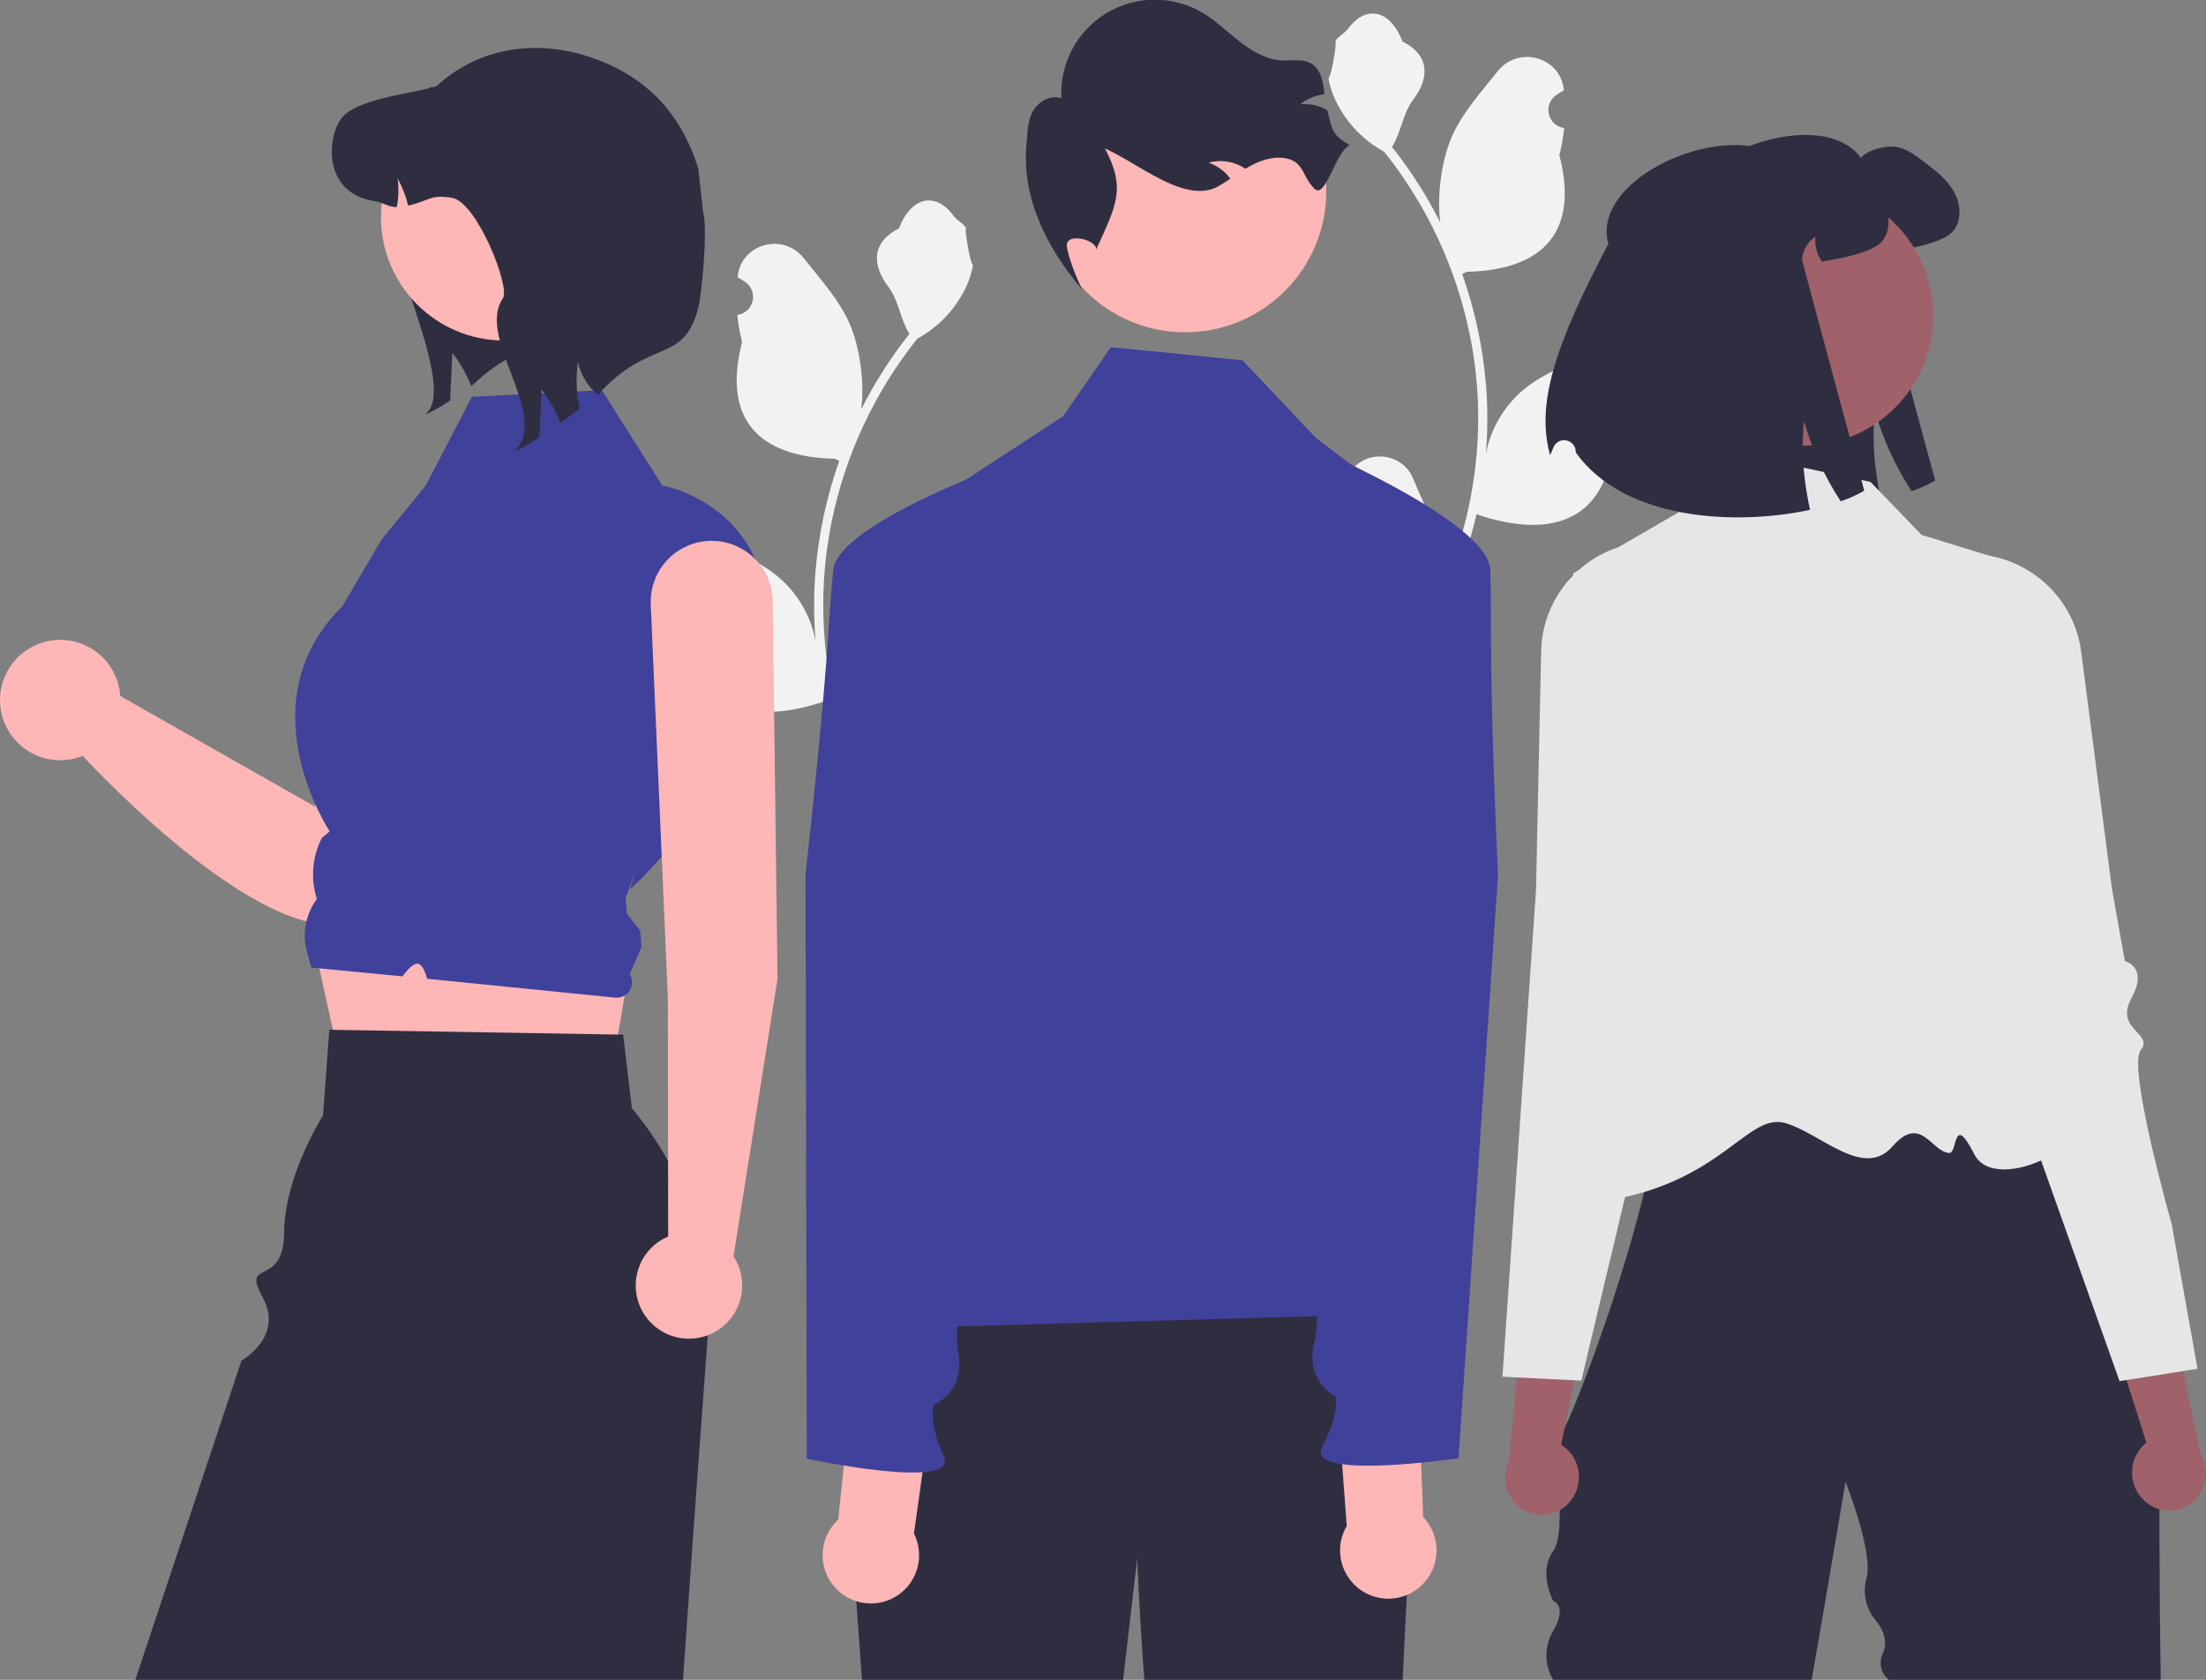 <svg width="629" height="479" viewBox="0 0 629 479" fill="none" xmlns="http://www.w3.org/2000/svg">
<rect x="0" y="0" width="629" height="479" fill="#808080" stroke="none"/>
<g clip-path="url(#clip0_308_121)">
<path d="M381.405 144.342C382.187 144.378 382.962 144.173 383.624 143.754C384.286 143.335 384.803 142.722 385.105 141.999C385.407 141.276 385.48 140.478 385.314 139.712C385.147 138.946 384.749 138.251 384.174 137.719C384.078 137.336 384.008 137.061 383.912 136.678C383.947 136.594 383.981 136.511 384.016 136.428C387.534 128.038 399.455 128.096 402.942 136.498C406.038 143.955 409.979 151.425 410.95 159.31C411.377 162.795 411.197 166.328 410.417 169.752C417.687 153.888 421.463 136.646 421.487 119.195C421.488 114.816 421.245 110.441 420.758 106.089C420.356 102.521 419.798 98.979 419.084 95.462C415.187 76.379 406.82 58.494 394.671 43.274C388.79 40.065 384.035 35.13 381.045 29.134C379.962 26.978 379.196 24.678 378.772 22.303C379.436 22.39 381.273 12.285 380.773 11.665C381.698 10.262 383.352 9.565 384.362 8.195C389.383 1.386 396.301 2.575 399.912 11.828C407.627 15.723 407.702 22.182 402.968 28.394C399.956 32.346 399.542 37.694 396.9 41.925C397.172 42.273 397.455 42.61 397.726 42.958C402.696 49.35 407.027 56.214 410.658 63.451C409.631 55.424 411.148 45.755 413.733 39.521C416.677 32.419 422.194 26.438 427.052 20.298C432.887 12.923 444.853 16.142 445.882 25.49C445.891 25.581 445.901 25.671 445.911 25.762C445.189 26.169 444.483 26.601 443.792 27.058C442.923 27.639 442.251 28.468 441.861 29.437C441.472 30.406 441.385 31.47 441.611 32.49C441.837 33.51 442.365 34.437 443.127 35.151C443.889 35.865 444.849 36.333 445.881 36.492L445.987 36.508C445.73 39.11 445.275 41.688 444.627 44.22C450.86 68.329 437.404 77.109 418.192 77.504C417.768 77.721 417.355 77.939 416.93 78.145C420.579 88.487 422.867 99.258 423.738 110.189C424.231 116.638 424.202 123.117 423.651 129.561L423.683 129.333C425.075 122.167 428.897 115.701 434.503 111.027C442.83 104.185 454.594 101.666 463.577 96.166C467.901 93.519 473.442 96.94 472.687 101.954C472.675 102.035 472.663 102.115 472.651 102.195C471.312 102.74 470.008 103.369 468.747 104.076C468.025 104.484 467.319 104.916 466.628 105.373C465.76 105.953 465.087 106.782 464.698 107.751C464.309 108.721 464.221 109.785 464.447 110.804C464.673 111.824 465.201 112.752 465.963 113.466C466.725 114.18 467.685 114.647 468.717 114.807L468.823 114.823C468.899 114.834 468.964 114.845 469.04 114.856C466.752 120.32 463.541 125.35 459.547 129.724C455.65 150.77 438.913 152.767 421.008 146.638H420.997C419.033 155.177 416.187 163.488 412.505 171.438H382.165C382.056 171.101 381.958 170.752 381.861 170.415C384.669 170.592 387.488 170.424 390.256 169.915C388.005 167.152 385.754 164.368 383.503 161.605C383.452 161.553 383.405 161.499 383.361 161.442C382.219 160.028 381.067 158.625 379.925 157.211L379.924 157.209C379.863 152.875 380.361 148.55 381.404 144.343L381.405 144.342Z" fill="#F2F2F2"/>
<path d="M478.815 66.678C473.174 46.106 518.674 28.464 530.622 45.032C532.284 42.676 538.423 41.245 541.241 41.968C544.058 42.691 546.427 44.497 548.739 46.245C551.917 48.688 555.211 51.216 557.161 54.728C559.126 58.225 559.429 62.993 556.786 66.028C554.691 68.441 548.507 70.002 545.358 70.638C543.162 71.086 541.313 71.447 539.724 71.707C538.28 69.627 537.615 67.105 537.846 64.583C536.776 65.305 535.879 66.254 535.22 67.364C534.56 68.473 534.155 69.714 534.032 70.999C533.988 71.534 551.787 137.038 551.787 137.038C549.648 138.255 547.399 139.266 545.069 140.058C540.46 133.012 536.93 125.316 534.595 117.226C534.058 122.636 534.126 128.088 534.797 133.483C535.154 136.508 535.665 139.512 536.329 142.485C515.178 147.052 483.366 145.549 469.526 126.127C469.524 126.047 469.521 125.967 469.519 125.886C469.508 125.12 469.231 124.381 468.736 123.796C468.24 123.211 467.557 122.817 466.802 122.681C466.048 122.544 465.27 122.675 464.601 123.049C463.932 123.424 463.415 124.019 463.136 124.734C462.801 125.591 462.492 126.332 462.216 126.922C458.185 112.501 463.401 95.81 478.815 66.678Z" fill="#2F2E41"/>
<path d="M442.824 411.584V412.258C442.798 412.034 442.798 411.808 442.824 411.584Z" fill="#2F2E41"/>
<path d="M463.537 295.157C464.074 295.012 464.622 294.905 465.175 294.839C464.54 294.942 463.994 295.048 463.537 295.157Z" fill="#2F2E41"/>
<path d="M463.057 295.279C463.203 295.239 463.364 295.198 463.537 295.157C463.376 295.199 463.222 295.23 463.057 295.279Z" fill="#2F2E41"/>
<path d="M616.083 478.997H538.556C537.45 478.114 536.682 476.877 536.38 475.495C536.077 474.112 536.26 472.667 536.897 471.403C539.014 466.545 534.864 462.105 534.864 462.105C533.456 460.454 532.476 458.481 532.012 456.36C531.549 454.24 531.616 452.038 532.207 449.949C534.261 442.773 526.212 422.519 526.212 422.519C526.212 422.519 521.872 448.672 516.555 478.997H442.824C441.589 476.893 440.938 474.497 440.938 472.057C440.938 469.616 441.589 467.22 442.824 465.116C447.121 457.829 442.824 456.431 442.824 456.431C442.824 456.431 438.527 448.276 442.824 442.355C447.121 436.434 442.824 412.258 442.824 412.258C442.986 413.327 444.21 411.383 446.095 407.308C448.964 401.109 453.349 389.96 457.779 377.016C460.946 367.778 464.139 357.614 466.807 347.676H466.814C467.513 345.065 468.176 342.478 468.802 339.915C470.026 334.888 471.076 330.003 471.872 325.416C473.601 315.537 474.171 307.051 472.844 301.531C471.743 296.938 469.333 294.405 465.175 294.839C467.403 294.47 470.668 294.12 474.69 293.789C475.415 293.731 476.166 293.673 476.943 293.608C506.944 291.341 571.309 290.039 571.309 290.039L591.024 325.352L615.992 370.084C615.992 370.084 615.312 430.093 616.083 478.997Z" fill="#2F2E41"/>
<path d="M533.334 137.409L487.913 127.771L478.894 145.929L448.523 163.517C448.523 163.517 468.1 243.581 467.988 254.841C467.705 283.43 421.972 347.518 456.515 342.587C491.059 337.657 498.075 317.006 509.165 320.271C519.166 323.216 531.378 336.317 539.553 326.947C547.728 317.578 550.608 328.397 555.778 328.771C558.234 328.949 556.755 316.94 562.936 329.144C569.117 341.349 601.895 324.92 590.786 313.808C572.284 295.302 568.523 158.876 568.523 158.876L547.927 152.537L533.334 137.409Z" fill="#E6E6E6"/>
<path d="M447.664 428.168C449.489 425.991 450.393 423.188 450.183 420.354C449.974 417.521 448.667 414.882 446.541 412.998C446.103 412.622 445.635 412.282 445.141 411.983L452.735 374.702L435.179 364.192L430.295 416.388C429.215 418.533 428.875 420.975 429.328 423.334C429.782 425.692 431.003 427.835 432.801 429.426C433.833 430.322 435.032 431.006 436.328 431.438C437.624 431.871 438.993 432.043 440.356 431.947C441.719 431.85 443.05 431.486 444.272 430.875C445.494 430.264 446.584 429.418 447.48 428.386C447.542 428.314 447.604 428.241 447.664 428.168Z" fill="#A0616A"/>
<path d="M502.177 231.656C502.067 230.458 500.538 229.914 498.42 229.162C496.293 228.507 494.271 227.549 492.416 226.318C487.727 222.93 489.573 219.386 492.125 214.489C492.624 213.536 493.142 212.545 493.627 211.515C495.072 208.464 492.773 195.877 486.782 174.097C484.936 167.392 484.942 162.656 483.666 159.514C482.397 156.372 479.851 154.824 472.915 154.5C464.531 154.076 456.321 156.996 450.084 162.617C449.916 162.766 449.741 162.928 449.573 163.084C449.256 163.382 448.945 163.686 448.64 163.997C442.873 169.8 439.573 177.609 439.43 185.79L439.398 187.183L437.967 253.728L433.945 312.123L428.4 392.564L432.507 392.765L448.893 393.581L450.881 393.678L455.596 373.893L461.27 350.086L463.355 341.34L469.826 314.209L472.844 301.531L474.69 293.789L475.441 290.628L479.107 275.262C479.191 274.938 487.624 241.659 497.345 236.094C500.972 234.021 502.28 232.816 502.177 231.656Z" fill="#E6E6E6"/>
<path d="M611.252 427.771C609.204 425.803 608.004 423.113 607.909 420.274C607.813 417.435 608.828 414.67 610.74 412.568C611.135 412.147 611.564 411.76 612.023 411.41L600.47 375.16L616.796 362.824L627.256 414.193C628.56 416.21 629.16 418.602 628.963 420.996C628.766 423.389 627.781 425.65 626.164 427.426C625.234 428.427 624.116 429.236 622.874 429.805C621.631 430.374 620.289 430.693 618.924 430.743C617.558 430.794 616.196 430.575 614.915 430.099C613.634 429.622 612.46 428.899 611.459 427.968C611.389 427.904 611.32 427.838 611.252 427.771Z" fill="#A0616A"/>
<path d="M619.239 349.113C619.239 349.113 606.505 304.301 610.389 299.45C614.272 294.599 602.803 293.651 607.745 284.616C612.688 275.582 605.866 274.07 605.866 274.07L602.164 253.297L595.546 202.273L595.346 200.756L593.421 185.911C592.883 181.672 591.496 177.584 589.343 173.892C587.19 170.201 584.314 166.981 580.889 164.427C580.714 164.293 580.535 164.164 580.356 164.035C579.542 163.449 578.709 162.905 577.859 162.405C571.507 158.656 564.047 157.239 556.762 158.396C543.037 160.534 547.309 165.654 545.083 179.369C541.466 201.67 540.527 214.428 542.291 217.311C542.885 218.282 543.509 219.21 544.105 220.102C547.169 224.703 549.385 228.023 545.084 231.903C543.37 233.321 541.463 234.488 539.421 235.368C537.4 236.347 535.936 237.05 535.956 238.253C535.979 239.419 537.408 240.472 541.234 242.142C545.87 244.171 550.85 251.844 554.929 259.682C558.165 266.001 561.051 272.492 563.574 279.127L598.631 377.746L604.349 393.829L606.321 393.517L622.519 390.949L626.581 390.306L619.239 349.113Z" fill="#E6E6E6"/>
<path d="M514.171 127.091C534.637 127.091 551.228 110.495 551.228 90.024C551.228 69.553 534.637 52.958 514.171 52.958C493.705 52.958 477.114 69.553 477.114 90.024C477.114 110.495 493.705 127.091 514.171 127.091Z" fill="#A0616A"/>
<path d="M458.59 69.568C452.948 48.996 498.448 31.354 510.396 47.922C512.058 45.566 518.198 44.136 521.015 44.858C523.832 45.581 526.201 47.387 528.513 49.135C531.691 51.578 534.985 54.106 536.935 57.618C538.9 61.115 539.204 65.883 536.56 68.918C534.465 71.331 528.282 72.892 525.132 73.528C522.936 73.976 521.087 74.337 519.498 74.597C518.054 72.517 517.39 69.995 517.62 67.473C516.55 68.195 515.654 69.144 514.994 70.254C514.335 71.363 513.929 72.604 513.806 73.889C513.763 74.424 531.561 139.928 531.561 139.928C529.423 141.145 527.173 142.156 524.843 142.948C520.234 135.902 516.704 128.206 514.369 120.116C513.833 125.526 513.901 130.978 514.572 136.373C514.928 139.398 515.44 142.402 516.103 145.375C494.953 149.942 463.14 148.439 449.3 129.017C449.298 128.937 449.296 128.857 449.293 128.776C449.283 128.01 449.006 127.271 448.51 126.686C448.014 126.101 447.331 125.707 446.577 125.571C445.822 125.434 445.044 125.565 444.375 125.939C443.707 126.314 443.189 126.909 442.911 127.624C442.575 128.481 442.266 129.222 441.99 129.812C437.959 115.391 443.175 98.7 458.59 69.568Z" fill="#2F2E41"/>
<path d="M274.809 197.648C274.027 197.684 273.252 197.478 272.59 197.059C271.928 196.64 271.411 196.027 271.109 195.304C270.806 194.582 270.734 193.783 270.9 193.017C271.067 192.252 271.465 191.556 272.04 191.024C272.136 190.641 272.206 190.366 272.302 189.983C272.267 189.899 272.233 189.816 272.198 189.733C268.68 181.343 256.759 181.401 253.271 189.803C250.176 197.261 246.235 204.73 245.264 212.615C244.837 216.101 245.017 219.634 245.797 223.057C238.527 207.194 234.751 189.952 234.727 172.501C234.726 168.122 234.969 163.746 235.456 159.394C235.858 155.826 236.416 152.284 237.13 148.767C241.027 129.685 249.394 111.799 261.543 96.579C267.424 93.37 272.179 88.435 275.169 82.439C276.252 80.284 277.018 77.983 277.442 75.608C276.778 75.695 274.941 65.591 275.441 64.971C274.516 63.567 272.862 62.87 271.852 61.501C266.831 54.691 259.913 55.88 256.302 65.134C248.587 69.028 248.512 75.487 253.246 81.699C256.258 85.651 256.672 90.999 259.314 95.23C259.042 95.578 258.759 95.916 258.488 96.264C253.518 102.656 249.187 109.519 245.556 116.756C246.583 108.73 245.066 99.06 242.481 92.827C239.537 85.725 234.02 79.743 229.162 73.603C223.327 66.228 211.361 69.447 210.332 78.796C210.323 78.886 210.313 78.977 210.303 79.067C211.025 79.474 211.731 79.906 212.422 80.364C213.291 80.944 213.963 81.773 214.353 82.742C214.742 83.711 214.829 84.776 214.603 85.795C214.377 86.815 213.849 87.743 213.087 88.457C212.325 89.171 211.365 89.638 210.333 89.797L210.227 89.814C210.484 92.415 210.939 94.993 211.587 97.525C205.354 121.634 218.81 130.415 238.022 130.809C238.446 131.027 238.859 131.244 239.284 131.451C235.635 141.792 233.347 152.563 232.476 163.495C231.983 169.944 232.012 176.422 232.563 182.867L232.531 182.638C231.139 175.472 227.317 169.006 221.71 164.332C213.384 157.49 201.62 154.971 192.637 149.472C188.313 146.824 182.772 150.245 183.527 155.26C183.539 155.34 183.551 155.42 183.563 155.5C184.902 156.046 186.206 156.674 187.467 157.382C188.189 157.789 188.895 158.221 189.586 158.678C190.454 159.259 191.127 160.088 191.516 161.057C191.905 162.026 191.993 163.09 191.767 164.11C191.541 165.13 191.013 166.057 190.251 166.771C189.489 167.486 188.529 167.953 187.497 168.112L187.391 168.128C187.315 168.139 187.25 168.15 187.174 168.161C189.462 173.625 192.673 178.655 196.667 183.03C200.564 204.075 217.301 206.072 235.206 199.944H235.217C237.181 208.482 240.027 216.793 243.709 224.743H274.049C274.158 224.406 274.255 224.058 274.353 223.721C271.545 223.897 268.726 223.729 265.958 223.22C268.209 220.458 270.46 217.673 272.711 214.91C272.762 214.859 272.809 214.804 272.853 214.747C273.994 213.333 275.147 211.93 276.289 210.516L276.29 210.514C276.35 206.18 275.853 201.856 274.81 197.648L274.809 197.648Z" fill="#F2F2F2"/>
<path d="M133.243 45.032C132.554 46.637 111.322 46.465 110.35 47.895C102.853 58.929 129.879 105.877 122.382 116.925L121.338 118.171C123.783 117.043 126.133 115.717 128.363 114.206C128.563 109.684 128.763 105.147 128.978 100.625C131.224 103.498 133.036 106.685 134.358 110.085C136.103 108.854 137.535 106.572 145.017 102.084C148.046 98.756 151.538 95.881 155.386 93.547L133.243 45.032Z" fill="#2F2E41"/>
<path d="M148.661 135.464C146.318 133.937 143.645 132.992 140.863 132.705C138.081 132.419 135.272 132.8 132.667 133.817C130.062 134.835 127.737 136.459 125.886 138.554C124.034 140.65 122.709 143.158 122.02 145.868L89.755 229.958L34.295 198.465C34.051 194.845 32.668 191.395 30.343 188.61C28.018 185.825 24.871 183.848 21.354 182.963C17.836 182.077 14.128 182.329 10.762 183.681C7.397 185.034 4.546 187.418 2.618 190.492C0.691 193.565 -0.214 197.17 0.033 200.79C0.281 204.41 1.668 207.858 3.996 210.64C6.324 213.423 9.474 215.396 12.992 216.277C16.511 217.159 20.218 216.903 23.582 215.547C35.262 228.015 85.896 279.135 106.858 259.161C124.478 242.372 149.906 177.304 156.027 154.835C157.007 151.242 156.822 147.43 155.498 143.949C154.175 140.468 151.781 137.497 148.661 135.464Z" fill="#FFB6B6"/>
<path d="M88.076 262.685L98.258 308.717L172.711 315.453L179.553 275.371L88.076 262.685Z" fill="#FFB6B6"/>
<path d="M201.804 380.728C201.77 381.388 201.729 382.041 201.682 382.701C200.968 392.238 200.152 403.239 199.267 415.294C197.873 434.424 196.316 456.207 194.744 478.997H38.578L68.865 387.942C68.865 387.942 81.094 381.207 74.868 369.894C68.642 358.58 80.893 367.596 81.007 351.439C81.121 335.281 92.098 318.092 92.098 318.092L93.901 293.629L94.928 293.649L176.197 295.003L177.68 295.03L180.176 316.031C195.332 334.07 203.063 357.198 201.804 380.728Z" fill="#2F2E41"/>
<path d="M134.544 113.156L171.603 111.246L188.816 138.451C188.816 138.451 221.203 143.867 218.958 182.04C216.713 220.213 179.553 253.709 179.553 253.709L181.142 248.262L178.383 256.147L178.737 260.574L182.5 265.263L182.888 270.112L179.553 277.784C179.987 278.479 180.217 279.282 180.217 280.101C180.218 280.92 179.989 281.723 179.556 282.419C179.123 283.115 178.505 283.675 177.769 284.037C177.034 284.399 176.213 284.547 175.398 284.466L121.85 279.098C120.631 275.744 119.653 271.73 114.766 278.411L109.722 277.923L88.753 275.891L87.519 271.394C86.818 268.838 86.708 266.157 87.199 263.553C87.69 260.949 88.769 258.491 90.353 256.367C88.531 250.662 89.008 244.472 91.682 239.113L91.782 238.912L94.009 237.056C94.009 237.056 69.647 200.447 97.614 172.873L108.839 153.787L121.398 138.46L134.544 113.156Z" fill="#40419A"/>
<path d="M143.768 97.097C163.176 97.097 178.91 81.359 178.91 61.946C178.91 42.533 163.176 26.795 143.768 26.795C124.359 26.795 108.626 42.533 108.626 61.946C108.626 81.359 124.359 97.097 143.768 97.097Z" fill="#FFB6B6"/>
<path d="M170.458 112.583C167.597 110.191 165.605 106.921 164.792 103.281C164.142 107.701 164.312 112.203 165.293 116.562C163.39 117.993 161.544 119.352 159.799 120.583C158.477 117.184 156.665 113.997 154.419 111.123C154.204 115.646 154.004 120.183 153.804 124.705C151.574 126.216 149.224 127.542 146.778 128.669L147.823 127.424C155.32 116.376 135.919 96.039 143.416 85.004C145.519 81.913 136.019 57.483 128.779 56.381C122.34 55.408 122.612 57.269 116.374 58.628C115.726 55.926 114.72 53.322 113.383 50.886C113.739 53.6 113.657 56.355 113.14 59.043C110.922 59.129 109.178 57.716 106.816 57.355C91.749 55.05 93.28 38.749 97.473 33.583C101.679 28.431 115.644 26.885 122.083 25.211C122.669 24.638 124 24.996 124.587 24.452C136.926 13.157 153.429 11.286 168.28 16.293C184.118 21.631 193.992 31.965 199.06 47.895L200.514 60.643C201.818 64.742 200.178 83.813 199.06 87.967C194.718 104.113 185.469 96.053 170.458 112.583Z" fill="#2F2E41"/>
<path d="M221.699 279.117L220.315 171.341C220.243 166.775 218.379 162.42 215.125 159.217C211.872 156.014 207.489 154.218 202.924 154.218C200.562 154.218 198.225 154.699 196.055 155.632C193.885 156.565 191.928 157.93 190.303 159.645C188.678 161.359 187.419 163.386 186.603 165.603C185.786 167.82 185.43 170.179 185.555 172.538L190.423 284.448L190.516 352.573C187.647 353.79 185.221 355.861 183.57 358.505C181.918 361.149 181.12 364.237 181.285 367.35C181.449 370.463 182.567 373.45 184.488 375.905C186.409 378.36 189.038 380.165 192.02 381.073C195.001 381.981 198.19 381.949 201.153 380.982C204.115 380.014 206.709 378.158 208.58 375.665C210.451 373.172 211.51 370.163 211.612 367.047C211.714 363.931 210.855 360.86 209.151 358.249L221.699 279.117Z" fill="#FFB6B6"/>
<path d="M403.07 418.555C403.07 418.555 400.931 457.047 399.948 479H326.284C324.768 459.022 324.258 444.344 324.258 444.344L320.227 479H245.768L241.152 414.816L263.459 359.506C263.459 359.506 384.35 351.12 395.564 361.758C406.771 372.389 403.07 418.555 403.07 418.555Z" fill="#2F2E41"/>
<path d="M337.931 94.753C360.153 94.753 378.168 76.733 378.168 54.506C378.168 32.278 360.153 14.259 337.931 14.259C315.708 14.259 297.693 32.278 297.693 54.506C297.693 76.733 315.708 94.753 337.931 94.753Z" fill="#FFB6B6"/>
<path d="M384.831 41.428C380.698 43.313 378.02 56.965 374.772 53.791C371.523 50.617 371.74 46.487 367.361 45.316C363.824 44.366 360.018 45.452 356.792 47.164C356.216 47.466 355.658 47.794 355.113 48.121C354.754 47.881 354.397 47.655 354.013 47.447C351.127 45.902 347.759 45.523 344.603 46.388C347.097 47.223 349.265 48.822 350.802 50.958C349.722 51.682 348.628 52.407 347.51 53.05C338.165 58.444 324.867 46.715 315.03 42.308C321.192 53.873 318.158 58.663 312.808 70.624L312.623 71.305C312.927 68.307 303.654 66.073 304.191 70.293C304.573 73.289 307.165 79.949 308.617 82.594C298.275 70.633 291.208 55.995 292.699 40.896C293.024 37.724 292.926 34.377 294.561 31.624C296.199 28.885 299.612 26.963 302.632 28.008C302.377 23.192 303.43 18.398 305.681 14.133C307.932 9.869 311.296 6.294 315.416 3.789C319.535 1.285 324.256 -0.057 329.077 -0.092C333.898 -0.127 338.639 1.145 342.794 3.589C346.656 5.856 349.88 9.061 353.419 11.826C356.959 14.591 361.039 17.001 365.527 17.23C368.374 17.367 371.472 16.672 373.918 18.147C376.752 19.858 377.237 23.441 377.662 26.889C375.135 27.139 372.739 28.136 370.781 29.754C373.396 29.487 376.029 30.052 378.304 31.367C378.347 31.387 378.388 31.41 378.427 31.438C379.925 37.136 379.772 38.399 384.831 41.428Z" fill="#2F2E41"/>
<path d="M245.946 378.978C280.212 338.859 268.638 287.833 255.038 236.324L257.626 160.23C257.753 156.497 258.776 152.849 260.609 149.595C262.442 146.342 265.03 143.576 268.156 141.534L303.137 118.675L316.752 98.986L354.282 102.739L375.093 124.754L398.129 142.344C403.913 146.761 408.314 152.74 410.813 159.576C413.313 166.412 413.806 173.82 412.235 180.927L390.19 280.646C390.19 280.646 399.41 332.341 393.784 338.05C388.158 343.76 373.662 338.053 385.157 344.462C398.953 352.154 411.497 350.734 404.516 357.717C397.534 364.701 406.37 374.409 406.37 374.409L245.946 378.978Z" fill="#40419A"/>
<path d="M260.597 437.283L266.309 396.575L243.515 390.066L239.007 433.32C237.12 435.05 235.754 437.272 235.061 439.737C234.368 442.201 234.376 444.81 235.084 447.27C235.792 449.73 237.172 451.943 239.069 453.662C240.966 455.38 243.304 456.536 245.822 456.998C248.339 457.46 250.935 457.21 253.318 456.277C255.702 455.344 257.777 453.765 259.313 451.717C260.848 449.668 261.781 447.232 262.008 444.682C262.235 442.133 261.746 439.57 260.597 437.283Z" fill="#FFB6B6"/>
<path d="M303.992 126.014C303.992 126.014 239.111 147.135 237.564 162.59C236.017 178.044 236.53 187.505 229.683 249.347L230.043 415.932C230.043 415.932 273.542 425.247 269.081 415.287C264.62 405.327 266.176 400.642 266.176 400.642C266.176 400.642 275.502 396.96 273.168 385.266C270.833 373.572 282.541 315.618 282.541 315.618L289.93 211.681L303.992 126.014Z" fill="#40419A"/>
<path d="M383.991 435.127L380.951 394.133L404.121 389.128L405.793 432.584C407.562 434.434 408.781 436.741 409.311 439.245C409.842 441.749 409.663 444.352 408.796 446.76C407.929 449.169 406.407 451.287 404.402 452.878C402.397 454.469 399.988 455.469 397.446 455.765C394.904 456.062 392.329 455.643 390.012 454.556C387.695 453.47 385.727 451.758 384.329 449.614C382.931 447.469 382.159 444.978 382.099 442.418C382.039 439.859 382.694 437.334 383.991 435.127Z" fill="#FFB6B6"/>
<path d="M361.03 121.686C361.03 121.686 424.391 147.005 424.925 162.527C425.459 178.05 424.328 187.457 427.12 249.614L415.874 415.819C415.874 415.819 371.86 422.271 376.962 412.624C382.064 402.977 380.817 398.199 380.817 398.199C380.817 398.199 371.752 393.916 374.845 382.399C377.939 370.883 370.044 312.287 370.044 312.287L369.463 208.09L361.03 121.686Z" fill="#40419A"/>
</g>
<defs>
<clipPath id="clip0_308_121">
<rect width="629" height="479" fill="white"/>
</clipPath>
</defs>
</svg>
